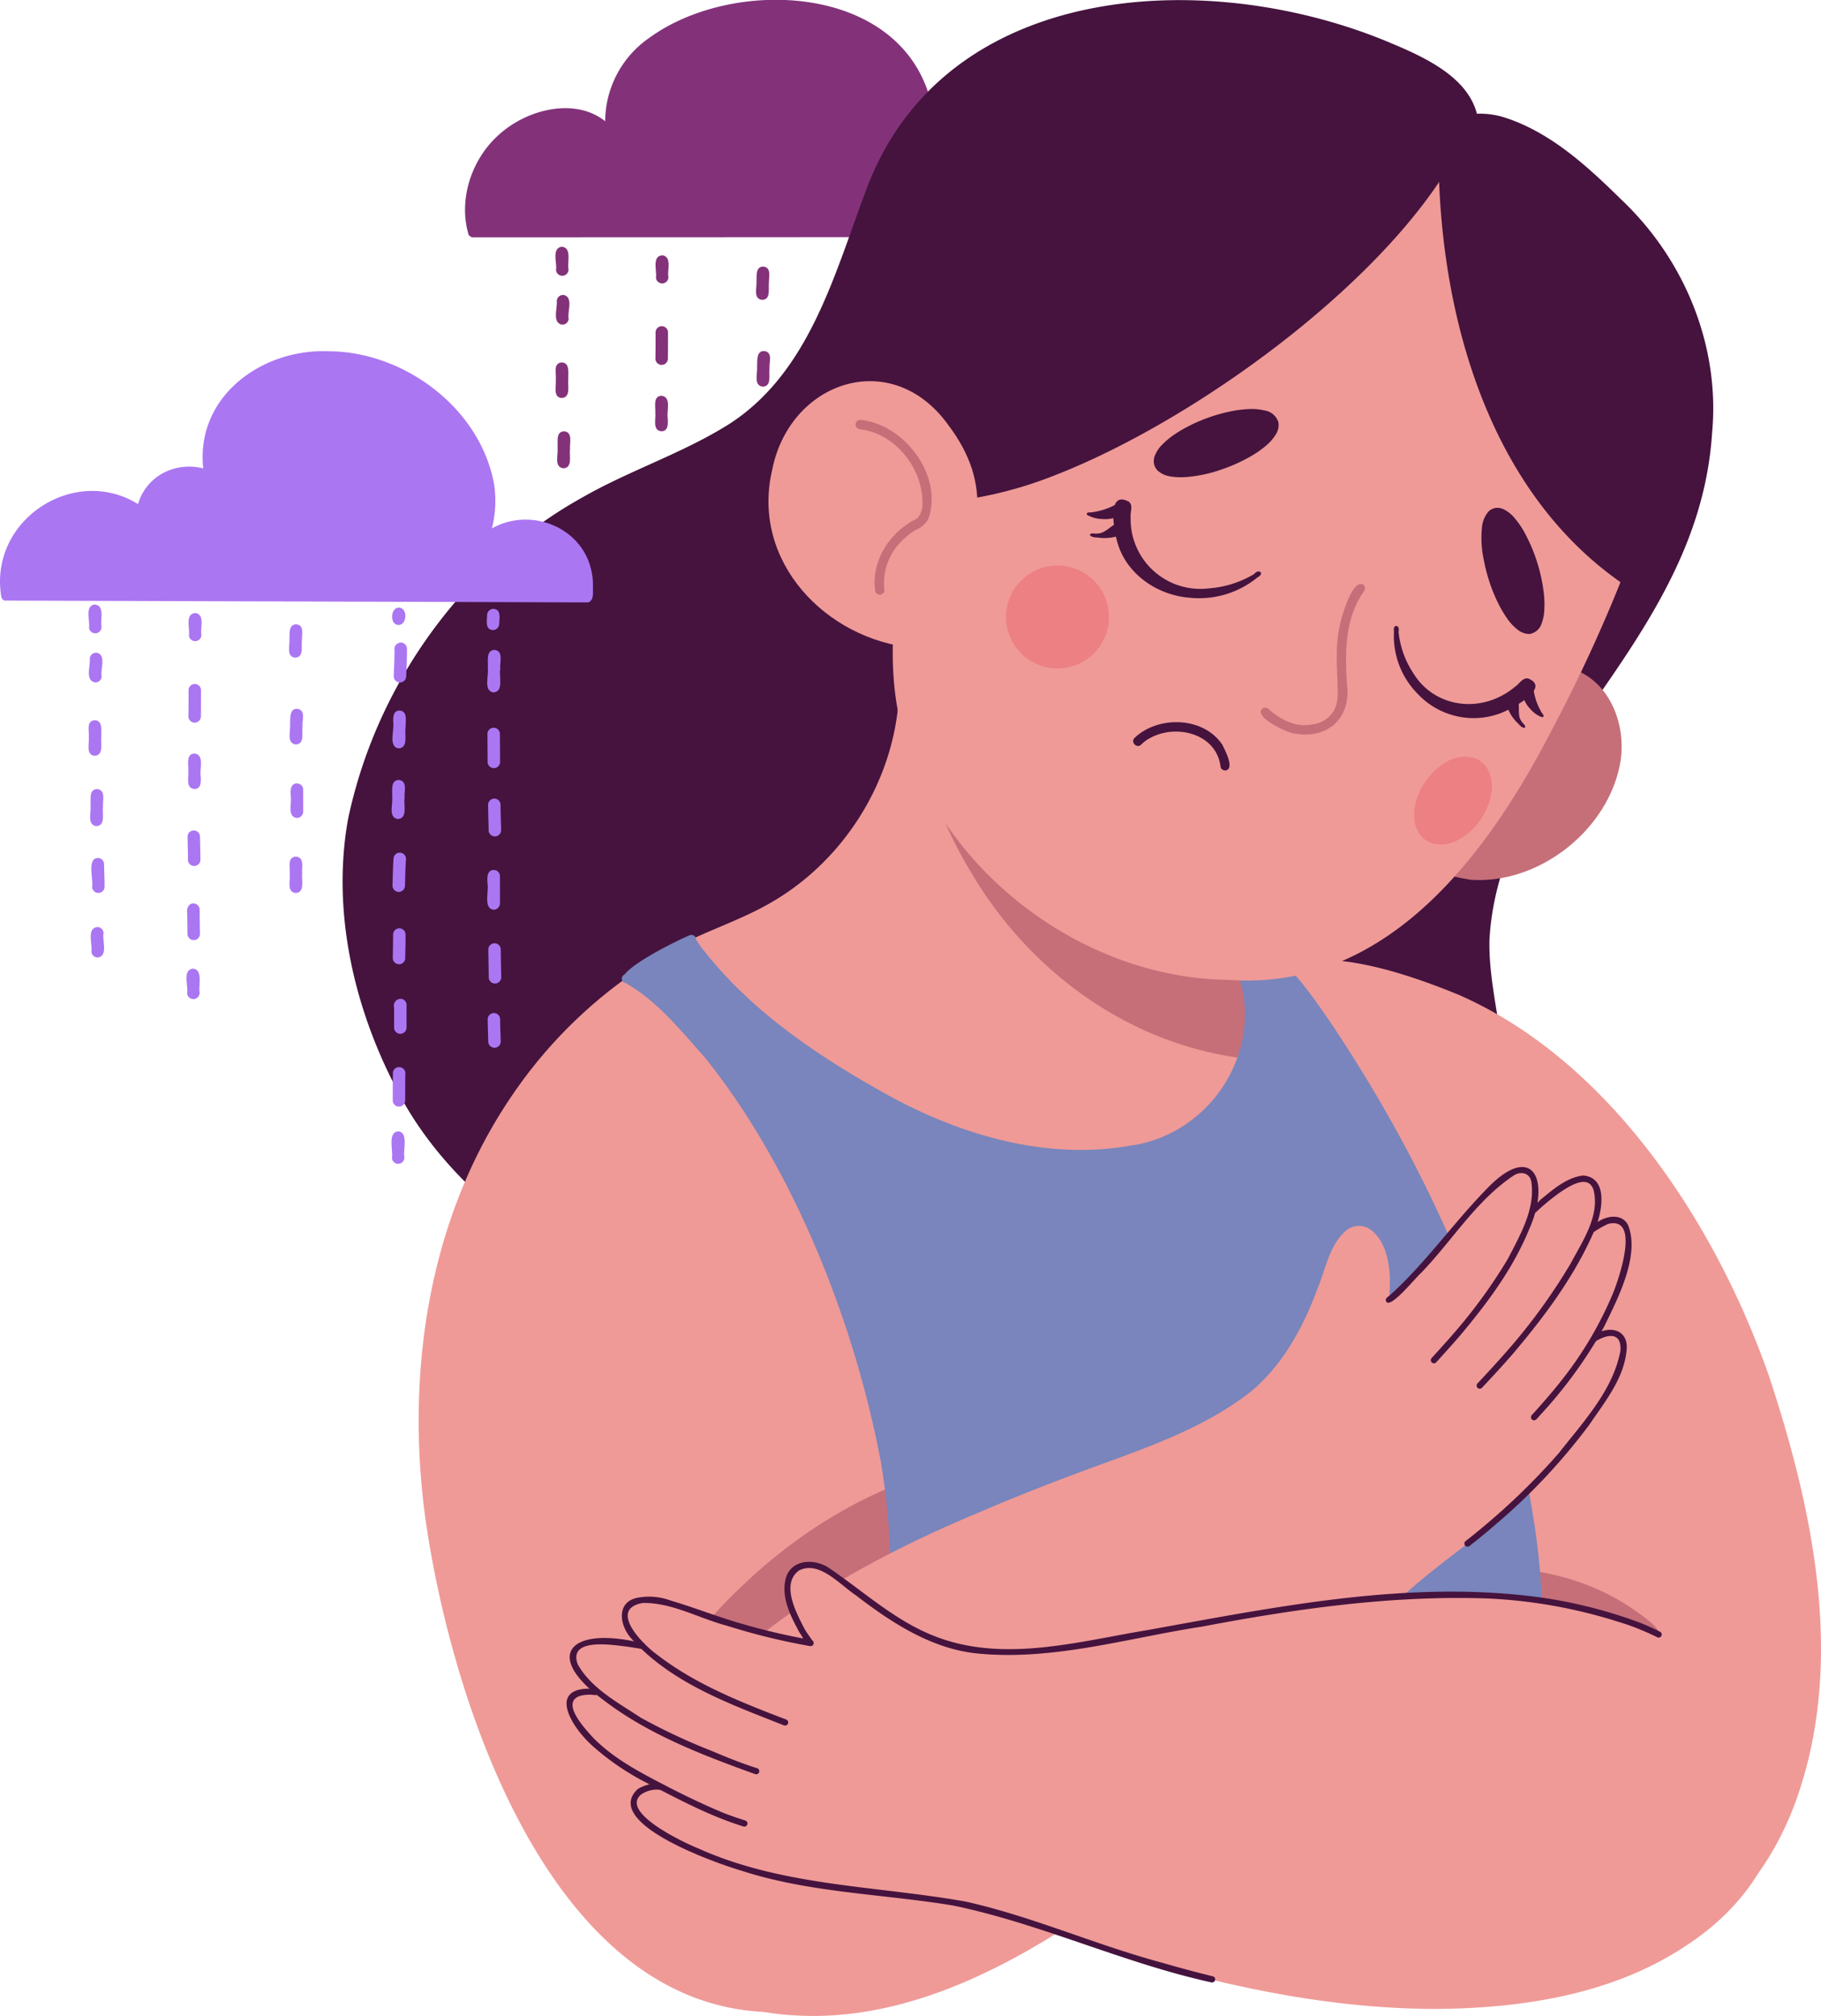 <svg id="Grupo_1188492" data-name="Grupo 1188492" xmlns="http://www.w3.org/2000/svg" xmlns:xlink="http://www.w3.org/1999/xlink" width="302.092" height="334.346" viewBox="0 0 302.092 334.346">
  <defs>
    <clipPath id="clip-path">
      <rect id="Rectángulo_411014" data-name="Rectángulo 411014" width="302.092" height="334.346" fill="none"/>
    </clipPath>
    <clipPath id="clip-path-3">
      <rect id="Rectángulo_411011" data-name="Rectángulo 411011" width="17.075" height="17.073" fill="none"/>
    </clipPath>
    <clipPath id="clip-path-4">
      <rect id="Rectángulo_411012" data-name="Rectángulo 411012" width="12.904" height="14.588" fill="none"/>
    </clipPath>
  </defs>
  <g id="Grupo_1188491" data-name="Grupo 1188491" clip-path="url(#clip-path)">
    <g id="Grupo_1188490" data-name="Grupo 1188490">
      <g id="Grupo_1188489" data-name="Grupo 1188489" clip-path="url(#clip-path)">
        <path id="Trazado_1321341" data-name="Trazado 1321341" d="M177.449,136.408c1.407.174.853,1.908.926,2.887-.166,1.088.509,3.206-1.144,3.247-1.549-.255-.78-2.268-.922-3.352.089-.986-.36-2.8,1.14-2.782" transform="translate(-83.813 -64.87)" fill="#83327a"/>
        <path id="Trazado_1321342" data-name="Trazado 1321342" d="M176.707,114.62c1.443-.008,1.1,1.759,1.136,2.733-.134,1.064.477,3.138-1.141,3.162-1.46-.154-.821-2.139-.926-3.029.113-.978-.506-2.693.93-2.867" transform="translate(-83.568 -54.508)" fill="#83327a"/>
        <path id="Trazado_1321343" data-name="Trazado 1321343" d="M177.1,93.277c1.71.319.623,2.75.861,3.963a1.051,1.051,0,0,1-1.108.962c-1.666-.32-.732-2.766-.862-3.963a1.054,1.054,0,0,1,1.108-.962" transform="translate(-83.625 -44.358)" fill="#83327a"/>
        <path id="Trazado_1321344" data-name="Trazado 1321344" d="M209.031,177.581a1.036,1.036,0,0,1-2.066.134c-.016-1.149-.028-2.3-.048-3.449-.166-.821.239-1.88,1.237-1.682a1.046,1.046,0,0,1,.821,1.108c.008,1.3.036,2.6.057,3.89" transform="translate(-98.384 -82.062)" fill="#83327a"/>
        <path id="Trazado_1321345" data-name="Trazado 1321345" d="M208.887,197.175a1.036,1.036,0,0,1-2.066.137c.239-1.225-.817-3.825.9-4.12,1.8.06.95,2.786,1.168,3.983" transform="translate(-98.305 -91.874)" fill="#83327a"/>
        <path id="Trazado_1321346" data-name="Trazado 1321346" d="M209.191,154.321a1.036,1.036,0,0,1-2.066.134c0-1.338-.045-2.677-.069-4.007a1.035,1.035,0,0,1,2.066.016c.016,1.285.057,2.571.069,3.857" transform="translate(-98.467 -71.09)" fill="#83327a"/>
        <path id="Trazado_1321347" data-name="Trazado 1321347" d="M209.32,128.9c.045.886.117,2.183-1.108,2.139-1.455-.186-.837-2.025-.954-3.032.065-1-.445-2.855,1.088-2.847,1.642.271.752,2.576.974,3.74" transform="translate(-98.547 -59.52)" fill="#83327a"/>
        <path id="Trazado_1321348" data-name="Trazado 1321348" d="M207.351,104.089a1.034,1.034,0,0,1,2.062.024c0,1.5,0,2.992-.02,4.488a1.035,1.035,0,0,1-2.066-.145c.024-1.577.028-2.883.024-4.367" transform="translate(-98.596 -49.045)" fill="#83327a"/>
        <path id="Trazado_1321349" data-name="Trazado 1321349" d="M209.5,84.337a1.036,1.036,0,0,1-2.066.133c.186-1.193-.724-3.635,1.092-3.736,1.6.3.756,2.451.974,3.6" transform="translate(-98.616 -38.394)" fill="#83327a"/>
        <path id="Trazado_1321350" data-name="Trazado 1321350" d="M240.39,84.311c1.338.149.873,1.7.9,2.624-.13,1.011.364,2.9-1.168,2.895-1.464-.21-.825-2.026-.9-3.041.052-.922-.182-2.519,1.168-2.479" transform="translate(-113.727 -40.095)" fill="#83327a"/>
        <path id="Trazado_1321351" data-name="Trazado 1321351" d="M240.743,111.026c1.3.331.635,1.9.732,2.855-.154,1.039.42,3.037-1.165,3.041-1.537-.243-.788-2.232-.9-3.3.049-.979-.166-2.806,1.331-2.592" transform="translate(-113.813 -52.791)" fill="#83327a"/>
        <path id="Trazado_1321352" data-name="Trazado 1321352" d="M241.717,135.589c0,1.258.016,2.519.008,3.772a1.045,1.045,0,0,1-1.108.962c-1.557-.23-.776-2.406-.95-3.481-.04-.882-.17-2.28,1.1-2.232a1.043,1.043,0,0,1,.954.979" transform="translate(-113.954 -64.014)" fill="#83327a"/>
        <path id="Trazado_1321353" data-name="Trazado 1321353" d="M240.423,157.749c1.4.2.861,1.8.979,2.762-.149,1.092.533,3.238-1.132,3.271-1.46-.2-.821-2.038-.938-3.053.1-1.027-.5-2.98,1.092-2.98" transform="translate(-113.796 -75.019)" fill="#83327a"/>
        <path id="Trazado_1321354" data-name="Trazado 1321354" d="M272.843,133.517c1.447.194.813,1.953.918,2.952-.206,1.149.586,3.457-1.156,3.526-1.617-.3-.736-2.47-.91-3.627.077-.994-.351-2.85,1.149-2.85" transform="translate(-129.166 -63.495)" fill="#83327a"/>
        <path id="Trazado_1321355" data-name="Trazado 1321355" d="M272.967,111.567c1.516,0,1.047,1.844,1.071,2.842-.2,1.124.518,3.368-1.181,3.429-1.722-.279-.643-3.109-.865-4.355-.024-.764-.033-1.848.974-1.916" transform="translate(-129.285 -53.057)" fill="#83327a"/>
        <path id="Trazado_1321356" data-name="Trazado 1321356" d="M274.466,91.048c.012,1.557-.069,3.117-.133,4.67a1.038,1.038,0,0,1-1.1.958,1.049,1.049,0,0,1-.962-1.1c.061-1.4.13-2.8.133-4.2a1.092,1.092,0,0,1,1.1-1.318,1.045,1.045,0,0,1,.962.995" transform="translate(-129.478 -42.824)" fill="#83327a"/>
        <path id="Trazado_1321357" data-name="Trazado 1321357" d="M272.949,79.012c1.452.1,1.262,2.992-.2,2.879s-1.261-2.988.2-2.879" transform="translate(-129.235 -37.573)" fill="#83327a"/>
        <path id="Trazado_1321358" data-name="Trazado 1321358" d="M302.872,79.406c1.3.137.9,1.646.894,2.551a1.043,1.043,0,0,1-1.1.958c-1.29-.133-.906-1.646-.9-2.547a1.048,1.048,0,0,1,1.108-.962" transform="translate(-143.478 -37.761)" fill="#83327a"/>
        <path id="Trazado_1321359" data-name="Trazado 1321359" d="M303.1,92.392c1.513.215.772,2.107.91,3.146-.263,1.205.659,3.821-1.168,3.9-1.67-.287-.708-2.846-.9-4.047.109-1.027-.4-2.992,1.156-3" transform="translate(-143.542 -43.938)" fill="#83327a"/>
        <path id="Trazado_1321360" data-name="Trazado 1321360" d="M304.014,122.64a1.036,1.036,0,0,1-2.066.133c0-1.605-.024-3.206-.028-4.808a1.035,1.035,0,0,1,2.066.025c.012,1.548.024,3.1.028,4.65" transform="translate(-143.58 -55.643)" fill="#83327a"/>
        <path id="Trazado_1321361" data-name="Trazado 1321361" d="M304.279,144.623a1.036,1.036,0,0,1-2.066.137c-.02-1.455-.085-2.919-.093-4.375a1.036,1.036,0,0,1,2.066.146c0,1.362.069,2.729.093,4.092" transform="translate(-143.676 -66.305)" fill="#83327a"/>
        <path id="Trazado_1321362" data-name="Trazado 1321362" d="M303.951,162.991c0,1.54.02,3.081,0,4.621a1.038,1.038,0,0,1-1.108.959c-1.666-.235-.707-3.118-.954-4.331-.061-.885-.15-2.292,1.1-2.244a1.018,1.018,0,0,1,.958.995" transform="translate(-143.541 -77.038)" fill="#83327a"/>
        <path id="Trazado_1321363" data-name="Trazado 1321363" d="M304.324,190.786a1.036,1.036,0,0,1-2.066.137q-.03-2.39-.077-4.771a1.037,1.037,0,0,1,2.07.125c.008,1.5.052,3,.073,4.509" transform="translate(-143.705 -88.069)" fill="#83327a"/>
        <path id="Trazado_1321364" data-name="Trazado 1321364" d="M304.155,211.923a1.036,1.036,0,0,1-2.066.133c-.028-1.285-.081-2.58-.093-3.865a1.033,1.033,0,0,1,2.062.016c0,1.233.064,2.479.1,3.716" transform="translate(-143.617 -98.548)" fill="#83327a"/>
        <path id="Trazado_1321365" data-name="Trazado 1321365" d="M273.7,248.972a1.036,1.036,0,0,1-2.066.133c.234-1.229-.732-4.2.962-4.444,1.852.024.865,3.077,1.1,4.31" transform="translate(-129.147 -116.351)" fill="#83327a"/>
        <path id="Trazado_1321366" data-name="Trazado 1321366" d="M273.093,224.268a1.044,1.044,0,0,1,.962,1.1c-.04,1.468-.024,2.939-.024,4.407a1.036,1.036,0,0,1-2.066.137c0-1.565,0-3.13.024-4.691a1.043,1.043,0,0,1,1.1-.958" transform="translate(-129.334 -106.651)" fill="#83327a"/>
        <path id="Trazado_1321367" data-name="Trazado 1321367" d="M273.635,202.729a1.044,1.044,0,0,1,.809,1.168c.016,1.185,0,2.369,0,3.554a1.036,1.036,0,0,1-2.066.137c0-1.148,0-2.285,0-3.432a1.133,1.133,0,0,1,1.249-1.428" transform="translate(-129.525 -96.398)" fill="#83327a"/>
        <path id="Trazado_1321368" data-name="Trazado 1321368" d="M274.089,181.428c.008,1.334-.033,2.665-.057,4a1.033,1.033,0,0,1-1.1.958,1.052,1.052,0,0,1-.962-1.1c.028-1.306.052-2.608.057-3.914a1.036,1.036,0,0,1,2.066.061" transform="translate(-129.336 -85.803)" fill="#83327a"/>
        <path id="Trazado_1321369" data-name="Trazado 1321369" d="M273.162,156.575a1.043,1.043,0,0,1,.958,1.1c-.1,1.468-.121,2.939-.166,4.407a1.036,1.036,0,1,1-2.066-.146c.049-1.468.061-2.94.17-4.407a1.043,1.043,0,0,1,1.1-.958" transform="translate(-129.299 -74.459)" fill="#83327a"/>
        <path id="Trazado_1321370" data-name="Trazado 1321370" d="M238.248,31c.441,1.181,1.011,7.311-.287,8.071a.533.533,0,0,1-.477.263c-1.787.016-3.575,0-5.361,0q-2.96,0-5.916,0-6.186,0-12.369,0t-12.336.008q-6.149,0-12.3.008-6.344,0-12.7,0-6.314.006-12.632.008-5.889,0-11.786,0c-1.249,0-2.5,0-3.752,0a.473.473,0,0,1-.352-.166.484.484,0,0,1-.287-.271c-1.739-5.807.477-12.494,4.945-16.5,4.6-4.258,12.632-6.353,17.71-2.317a16.92,16.92,0,0,1,7.282-13.8c13.756-10.052,41.032-9.082,46.532,9.765a21.967,21.967,0,0,1,.736,5.39c5.843-.445,12.053,3.461,13.351,9.514" transform="translate(-69.954 0)" fill="#83327a"/>
        <path id="Trazado_1321371" data-name="Trazado 1321371" d="M320.464,33.083c10.5,9.91,16.441,24.252,15.1,38.72-1.3,20.294-13.137,35.295-24.2,51.25-6.251,9.947-12.114,20.889-12.732,32.833-.239,9.89,4.136,19.683,1.488,29.537-2.03,8.366-7.9,15.135-14.188,20.735C264.6,225.076,232.3,228.82,204.786,228.028c-14.564-.768-28.866-4.371-42.626-9.122a.814.814,0,0,1-.453-.1c-.093-.048-.182-.1-.275-.149,0,0,0,0-.008,0-.449-.157-.9-.319-1.35-.477a.751.751,0,0,1-.469-.53c-16.586-9.195-33.56-19.788-42.375-37.2-7.032-13.481-10.65-29.355-7.974-44.47,4.621-22.178,18.887-42.278,38.72-53.365,7.884-4.545,16.768-7.391,24.47-12.232C185.8,61.828,189.939,45.553,195.2,31.591c12.854-34.8,56.393-37.066,86.315-24.746,5.717,2.382,13.371,5.625,15.033,12.038a13.39,13.39,0,0,1,4.609.627c7.614,2.454,13.707,8.071,19.307,13.574" transform="translate(-51.538 -0.018)" fill="#45133e"/>
        <path id="Trazado_1321372" data-name="Trazado 1321372" d="M308.534,254.464c6.967,8.418,8.786,21.054,2.568,30.394a40.651,40.651,0,0,1-2.863,3.939.693.693,0,0,1-.178.578c-8.184,10.647-23.2,10.687-35.412,9.514-22.485-1.945-41.825-16.55-54.408-34.656a59.581,59.581,0,0,1-4.12-7.088,1.363,1.363,0,0,1-.1-.17.788.788,0,0,1-.6-.445c-.51-1.221,2.183-1.767,2.952-2.333,3.987-1.86,8.281-3.4,12.122-5.523,13.889-7.541,22.9-23.068,22.109-38.849.142-.882-.578-2.236.428-2.7a1.135,1.135,0,0,1,.445.012,1.157,1.157,0,0,1,.934.683c6.918,9.348,14.641,18.187,24.18,24.927,10.573,7.323,23.791,11.232,31.943,21.717" transform="translate(-101.464 -98.492)" fill="#ef9a97"/>
        <path id="Trazado_1321373" data-name="Trazado 1321373" d="M345.271,274.376c-20.784-1.146-38.971-13.808-49.281-31.591a67.551,67.551,0,0,1-7.326-17.295,67.7,67.7,0,0,1-4.258-13.374,18.25,18.25,0,0,1-.133-2.289c.142-.882-.578-2.236.428-2.7a1.237,1.237,0,0,1,1.379.7c6.918,9.348,14.641,18.187,24.179,24.928,16.254,10.348,40.108,18.054,38.183,41.7q-1.585.007-3.17-.077" transform="translate(-135.131 -98.495)" fill="#c66f79"/>
        <path id="Trazado_1321374" data-name="Trazado 1321374" d="M220.1,391.613c4.735,21.369,5.827,44.045.647,65.43-4.8,16.735-11.483,22.428-29.165,21.943-37.111-.008-53.652-51.375-58.011-81.7-3.34-24.334.441-50.195,14.593-70.691a77.619,77.619,0,0,1,20.937-20.67c.445-.351,1.411-.873,1.5.033,27.511,20.358,41.934,53.139,49.5,85.651" transform="translate(-62.98 -145.263)" fill="#ef9a97"/>
        <path id="Trazado_1321375" data-name="Trazado 1321375" d="M484.521,372.87c7.387,22.449,12.62,47.655,4.23,70.537-4.488,12.045-14.189,25.077-28.643,22.291-21.2-4.213-29.776-27.879-35.3-46.273A296.547,296.547,0,0,1,414.9,374.7c-1.965-13.853-2.426-27.944-4.48-41.772a72.706,72.706,0,0,0-5.6-18.968c-1.011-2.6-4.844-5.98-2.555-8.637,7.969-4.573,22.667.748,30.661,4.011,25.21,11.035,42.824,38.275,51.6,63.534" transform="translate(-190.958 -144.355)" fill="#ef9a97"/>
        <path id="Trazado_1321376" data-name="Trazado 1321376" d="M214.567,505.379a.873.873,0,0,1-.467-.487,1.167,1.167,0,0,1-.912.107.966.966,0,0,1-.61-.513,1.2,1.2,0,0,1-.028-.841c.012-.039.024-.079.038-.117a1.319,1.319,0,0,1-1.559.222.907.907,0,0,1-.373-.557,8.512,8.512,0,0,1-.5.728,1.5,1.5,0,0,1-1.493.6,1.05,1.05,0,0,1-.57-1.524,5.935,5.935,0,0,1,.47-.792,1.3,1.3,0,0,1,.136-1.181,90.628,90.628,0,0,1,8.183-10.581q.5-.576,1.02-1.141,2.1-2.295,4.39-4.412.81-.771,1.639-1.523c1.925-1.751,3.946-3.392,6.017-4.961a79.575,79.575,0,0,1,13.137-8.038c2.208-1.08,4.488-1.981,6.789-2.835a3.394,3.394,0,0,1,.995-.271,1.5,1.5,0,0,1,1.064.315.694.694,0,0,1,.167.2l.274-.067c.521-.121,1.043-.242,1.565-.356.271-.061.538-.117.809-.174a2.328,2.328,0,0,1,.951-.079q.164.684.323,1.369c.036.159.07.318.105.477a1.487,1.487,0,0,1-.485.436l-.02.01a1.291,1.291,0,0,1-.029.685,1.634,1.634,0,0,1-.518.775.929.929,0,0,1,.158.31c.121-.034.242-.066.364-.1a5.788,5.788,0,0,1,.936-.212q.561,2.7,1.042,5.422a13.158,13.158,0,0,1-1.3.443c-.63.21-1.257.424-1.884.639-1.31.449-2.62.9-3.914,1.391l.037-.015q-.686.269-1.364.554-2.068.923-4.084,1.964l.069-.039-.148.079-.018.009.013-.006c-1.047.565-2.087,1.143-3.11,1.75q-1.6.981-3.14,2.046l.039-.029-.07.05-.092.063.077-.052a116.865,116.865,0,0,0-9.321,7.539c-1.308,1.182-2.612,2.367-3.86,3.612-1.3,1.3-2.56,2.646-3.793,4.017l-.068.076-.057.065.009-.01-.285.32.009-.01-.046.052-.088.1.028-.031a16.957,16.957,0,0,1-2.161,2.216,5.265,5.265,0,0,1-.795.815,1.36,1.36,0,0,1-1.355.247s-.008,0-.016,0a.9.9,0,0,1-.1-.049,7.9,7.9,0,0,1-.572.765,1.7,1.7,0,0,1-1.2.633,1.045,1.045,0,0,1-.439-.1" transform="translate(-98.899 -222.124)" fill="#c66f79"/>
        <path id="Trazado_1321377" data-name="Trazado 1321377" d="M492.1,506.578a2.456,2.456,0,0,1-.539-.231,1.512,1.512,0,0,1-1.4.051l0,.006c-.3-.132-.607-.251-.915-.368a81.022,81.022,0,0,0-8.312-2.483l.19.049c-.34-.079-.673-.167-1.011-.251l.19.048c-5.818-1.5-11.887-1.93-17.5-4.173.665-.128,1.5-.135,2.23-.2q-1.129-.158-2.259-.3l.19.025c-.154-.02-.307-.037-.461-.057l.19.024c-1.352-.282-3-.018-4.128-.93-1.225-1.43.474-2.071,1.755-2,9.9-.693,20.25,1.09,28.5,6.833l-.025-.016c.56.374,6.2,4.182,3.308,3.971" transform="translate(-217.869 -235.71)" fill="#c66f79"/>
        <path id="Trazado_1321378" data-name="Trazado 1321378" d="M347.874,392.13a116.931,116.931,0,0,1,1.54,20.338c-.06,1.8-.21,3.6-.376,5.4a.8.8,0,0,1,.231.344,1.469,1.469,0,0,1-1.168,1.358.672.672,0,0,1-.239-.064c-7.889,2.777-15.846,5.39-23.917,7.6a178.633,178.633,0,0,1-55.953,5.96,159.76,159.76,0,0,1-27.366-3.384c-.837-.352-2.413-.041-2.462-1.226a.27.27,0,0,1,.008-.057.682.682,0,0,1-.077-.489,128.013,128.013,0,0,0,2.636-15.022,113.5,113.5,0,0,0-1.035-29.6c-4.29-23.072-14.516-49.042-29.3-67.375-4-4.484-7.84-9.279-13.056-12.264a.786.786,0,0,1-.667-.692.826.826,0,0,1,.493-.752c1.629-2.187,9.433-5.968,10.767-6.485A.766.766,0,0,1,209,296.4a13.451,13.451,0,0,0,.97,1.44c7.763,10.056,18.426,17.362,29.379,23.557,12.506,7.177,27.313,11.758,41.744,9.207,13.04-1.843,21.9-15.195,18.054-27.81a24.461,24.461,0,0,0-2.11-4.44.784.784,0,0,1,.295-1.059c.906-.364,1.4.675,1.82,1.65.513-2.1,2.22-2.875,5.527-.3,3.757,3.1,6.542,7.165,9.312,11.128,16.675,24.834,29.137,52.706,33.888,82.364" transform="translate(-93.529 -140.601)" fill="#7985bc"/>
        <path id="Trazado_1321379" data-name="Trazado 1321379" d="M197.869,484.769c-.589,16.225,13.795,24.534,28.413,25.148,14.763.824,29-5.086,41.422-12.6,13.362-8.191,25.049-18.864,35.621-30.378,6.91-7.473,13.149-15.725,20.04-23.182,4.641-4.985,10.006-8.848,15.316-12.991,8.6-6.912,17.029-14.6,22.37-24.4,1.237-2.5,4.63-9.115.281-9.779a6.956,6.956,0,0,0-2.3.728,60.366,60.366,0,0,0,4.236-9.642c2.835-7.827,1.113-12.835-4.755-8.441q.569-1.593,1.022-3.234c.485-1.974.271-4.994-2.347-5.043-3.4.305-5.968,2.9-8.46,5.171.127-.5.232-1.009.325-1.518.433-2.128-.116-5.473-2.913-5.244-2.078.231-3.452,2.09-4.822,3.489-5.151,5.828-9.841,12.379-15.831,17.352-.318.254-.642.507-.964.754.434-4.292-.037-9.231-3.178-11.462a3.348,3.348,0,0,0-3.861.169c-2.855,2.395-3.453,6.413-4.819,9.684-2.376,6.44-5.85,12.843-11.2,17.205-8.96,6.936-19.988,10.077-30.4,14.074-4.973,1.884-9.952,3.85-14.855,5.986-.013,0-.023.009-.039.015-26.827,11.182-57.218,29.829-58.3,58.14" transform="translate(-94.09 -175.648)" fill="#ef9a97"/>
        <path id="Trazado_1321380" data-name="Trazado 1321380" d="M478.539,378.688c2.022,5.014-1.65,12.1-3.861,16.659-.174.331-.352.663-.534.991,2.159-.777,4.315.162,4.181,2.806-.295,4.816-3.6,8.831-6.215,12.684A99.825,99.825,0,0,1,456.171,428.7q-1.929,1.668-3.942,3.235a.529.529,0,0,1-.728-.093.522.522,0,0,1,.089-.724c1.011-.792,2.014-1.593,2.992-2.422a111.078,111.078,0,0,0,12.486-12.183c4.007-5.127,9-10.412,10.213-16.974.121-1.763-.542-2.794-2.418-2.325a6.4,6.4,0,0,0-1.654.752,75.51,75.51,0,0,1-9.332,12.353c-.344.356-.752,1.083-1.286.618a.53.53,0,0,1,0-.736c1.8-1.973,3.534-3.963,5.172-6.065a61.218,61.218,0,0,0,8.261-14.063c.978-2.369,4.646-12.955-.809-11.552a15.961,15.961,0,0,0-2.369,1.355c-3.247,7.411-8.144,13.97-13.339,20.1-1.682,1.953-3.437,3.837-5.2,5.717a.516.516,0,1,1-.732-.728c1.658-1.779,3.316-3.562,4.909-5.39a97.035,97.035,0,0,0,10.541-14.5c1.949-3.684,4.868-7.868,3.8-12.179-.861-2.681-3.91-.7-5.386.263a36.314,36.314,0,0,0-4.144,3.388.433.433,0,0,1-.158.1,19.327,19.327,0,0,1-.974,2.693c-2.653,6.538-6.938,12.268-11.443,17.641-1.31,1.525-2.665,3.009-4.015,4.5a.526.526,0,0,1-.732,0,.534.534,0,0,1,0-.736c1.176-1.294,2.353-2.583,3.481-3.881a86.776,86.776,0,0,0,9.15-12.543c2.014-3.934,4.545-8.2,3.906-12.745-.246-1.537-1.751-1.848-2.927-1.1-6.279,4.185-10.23,10.861-15.418,16.21-.829.7-5.094,6-5.737,4.7-.311-.55.433-.841.7-1.128,5.806-5.261,10.306-11.714,15.745-17.322,6.312-6.732,9.591-3.756,8.641,2.03a2.478,2.478,0,0,0,.457-.421c2.083-1.71,4.327-3.7,7.08-4.064,3.773.267,3.393,4.731,2.438,7.723,1.549-1.063,4.007-1.451,5.05.465" transform="translate(-208.461 -175.525)" fill="#45133e"/>
        <path id="Trazado_1321381" data-name="Trazado 1321381" d="M377.09,520.9c9.041,13.484,1.185,28.122-10.921,36.338-12.118,8.471-27.338,10.941-41.854,11.087-15.672.069-31.227-2.855-46.276-7.081-9.81-2.717-19.457-6.449-29.242-9.162-6.57-1.8-13.165-2.256-19.861-2.984-10.949-1.35-22.166-3.453-31.862-8.968-2.365-1.472-8.734-5.313-5.385-8.168a6.963,6.963,0,0,1,2.337-.59,60.377,60.377,0,0,1-8.677-5.968c-6.53-5.164-7.7-10.327-.4-9.68-.881-.7-1.739-1.443-2.571-2.212-1.452-1.423-2.859-4.1-.659-5.523,3.049-1.528,6.6-.679,9.915-.057-.372-.36-.728-.736-1.076-1.12-1.488-1.581-2.782-4.715-.283-5.992,1.889-.9,4.036-.04,5.936.428,7.448,2.244,14.884,5.345,22.595,6.421.4.049.813.093,1.217.134-2.628-3.421-4.828-7.869-3.332-11.419a3.349,3.349,0,0,1,3.372-1.889c3.688.534,6.312,3.635,9.195,5.7,5.41,4.225,11.734,7.84,18.58,8.734,11.269,1.181,22.3-1.953,33.256-4.035,5.22-1.015,10.489-1.965,15.781-2.73.012,0,.025,0,.04-.008,28.7-4.613,64.351-4.755,80.177,18.745" transform="translate(-85.574 -235.147)" fill="#ef9a97"/>
        <path id="Trazado_1321382" data-name="Trazado 1321382" d="M223.59,526.245c-8.96-3.549-18.671-7-25.262-14.355-1.926-2.024-2.647-5.941.788-6.768a10.226,10.226,0,0,1,5.612.4c3.894,1.145,7.664,2.652,11.564,3.781a108.1,108.1,0,0,0,11.819,2.778.519.519,0,0,1-.2,1.019,108,108,0,0,1-13.772-3.377c-4.645-1.221-9.161-3.885-14.011-3.769-5.719,1.063.068,6.885,2.415,8.557,6.074,4.705,13.24,7.618,20.346,10.359.384.146.78.275,1.156.445a.517.517,0,0,1-.465.922l.008,0" transform="translate(-93.548 -240.095)" fill="#45133e"/>
        <path id="Trazado_1321383" data-name="Trazado 1321383" d="M211,540.589c-8.808-3.19-17.79-6.6-25.275-12.365-9.854-7.291-5.491-11.9,5.216-9.652.583.189,1.869-.049,1.82.837a.529.529,0,0,1-.61.409c-.992-.171-1.988-.326-2.972-.457-2.4-.277-9.193-1.292-7.642,2.984,2.249,4.054,6.773,6.415,10.524,8.906a100.457,100.457,0,0,0,11.788,5.51c2.463,1.044,4.936,2.044,7.487,2.849a.518.518,0,0,1-.336.979" transform="translate(-85.703 -246.338)" fill="#45133e"/>
        <path id="Trazado_1321384" data-name="Trazado 1321384" d="M208.565,556.884c-5.406-1.674-10.436-4.328-15.437-6.926a42.609,42.609,0,0,1-9.454-6.308c-3.63-3.136-8.039-10.227.351-9.583a.519.519,0,0,1-.06,1.035,6.466,6.466,0,0,0-2.394.089c-3.552,1.043.824,5.6,2.1,7.016,3.41,3.457,7.759,5.713,12.025,7.925,2.954,1.53,6.048,3.025,9.081,4.3,1.343.566,2.731,1.026,4.117,1.471a.517.517,0,0,1-.331.979" transform="translate(-85.23 -253.96)" fill="#45133e"/>
        <path id="Trazado_1321385" data-name="Trazado 1321385" d="M295.828,596.945c-14.573-3.182-28.223-9.713-42.8-12.737-11.747-1.947-23.806-2.09-35.218-5.806-3.934-1.144-22.872-7.735-17.3-13.368.545-.659,4.673-1.985,4.488-.364a.51.51,0,0,1-.591.344,4.539,4.539,0,0,0-3.252.827c-3.4,3.051,7.537,8.1,9.761,8.978,13.992,6.229,29.371,6.093,44.174,8.73,10.931,2.444,21.229,7.041,32.023,9.987,2.959.848,5.923,1.67,8.916,2.394a.517.517,0,1,1-.2,1.014" transform="translate(-94.868 -268.166)" fill="#45133e"/>
        <path id="Trazado_1321386" data-name="Trazado 1321386" d="M279.441,509.043c-7.35-.962-13.762-5.191-19.521-9.619-2.609-1.732-6.069-5.8-9.4-4.051-3,2.232-.427,6.987.881,9.55.392.729.912,1.372,1.362,2.058a.534.534,0,0,1,0,.465c-.818,1.065-1.609-1.208-2.09-1.723-1.546-2.826-3.319-6.244-2.179-9.5,1.185-2.9,4.995-2.779,7.2-1.169,5.591,3.809,10.695,8.526,17.051,11.071,11.444,4.654,23.933,1.049,35.582-.882,21.483-3.853,43.49-8.418,65.362-5.4a79.641,79.641,0,0,1,16.117,4.076,39.09,39.09,0,0,1,3.578,1.589.516.516,0,1,1-.465.922,40.462,40.462,0,0,0-6.53-2.588,84.322,84.322,0,0,0-21.612-3.845c-15.9-.552-31.777,1.711-47.364,4.667-12.569,1.926-25.144,5.844-37.963,4.383" transform="translate(-117.998 -234.889)" fill="#45133e"/>
        <path id="Trazado_1321387" data-name="Trazado 1321387" d="M476.394,211.242c5.81,2.394,8.257,9.421,7.226,15.3-1.981,11.148-13.473,20.209-24.79,19.413a29.835,29.835,0,0,1-6.6-1.763.78.78,0,0,1-.433-1.007.752.752,0,0,1,.348-.384c1.989-3.425,3.922-6.874,6.041-10.222,4.444-6.991,8.993-13.8,12.939-21.062-.352-2.135,4.242-.7,5.269-.275" transform="translate(-214.831 -100.046)" fill="#c66f79"/>
        <path id="Trazado_1321388" data-name="Trazado 1321388" d="M407.361,99.337c.979.384.319,1.508.158,2.228-.57,1.889-1.193,3.764-1.856,5.62A253.8,253.8,0,0,1,391.883,138c-10.723,20.888-27.491,43.592-53.644,41.74-24.4-.222-48.015-18.143-54.355-41.777-7.359-28.073,13.748-72.219,36.625-88.914,43.418-33.435,82.74,3.78,86.852,50.283" transform="translate(-134.294 -17.222)" fill="#ef9a97"/>
        <path id="Trazado_1321389" data-name="Trazado 1321389" d="M406.7,55.286c7.586,12.943,11.3,28.757,7.392,43.491-.344,1.261-2.56,8.644-4.149,9.663-.008.016-.016.037-.024.053a.789.789,0,0,1-1.071.251c-21.414-14.6-29.707-41.9-30.677-66.781-13.258,19.8-42.581,40.7-64.816,49.063a67.1,67.1,0,0,1-18.126,4.128.783.783,0,0,1-.125.1c-2.745,1.354-1.779-12.4-1.585-13.934,2.859-36.7,42.2-66.655,77.985-53.284,7.205,2.544,13.841,6.506,20.116,10.82A48.068,48.068,0,0,1,406.7,55.286" transform="translate(-139.43 -11.788)" fill="#45133e"/>
        <path id="Trazado_1321390" data-name="Trazado 1321390" d="M272.839,127.714c7.783,10.238,5.1,18.693.23,29.4-1.063,2.434-2.122,4.88-3.141,7.331-.607.817-1.933.275-2.81.332-14.516-1.411-26.884-14.3-23.459-29.331,2.818-14.851,19.756-20.69,29.181-7.735" transform="translate(-115.6 -57.329)" fill="#ef9a97"/>
        <path id="Trazado_1321391" data-name="Trazado 1321391" d="M273.888,161.189c-.675-4.432,1.816-8.838,5.483-11.232.495-.4,1.153-.555,1.623-.99a3.657,3.657,0,0,0,.729-2.134c.18-5.507-3.922-11.118-9.319-12.317q-.573-.128-1.157-.2a.776.776,0,0,1,.239-1.532c7.277.742,13.727,9.306,11.208,16.428a4.125,4.125,0,0,1-2.162,1.837,14.363,14.363,0,0,0-2.576,2.156,9.745,9.745,0,0,0-2.561,7.615.776.776,0,0,1-1.508.369" transform="translate(-128.692 -63.141)" fill="#c66f79"/>
        <path id="Trazado_1321392" data-name="Trazado 1321392" d="M404.121,209.423c-1.1-.144-6.388-2.685-5.119-4a.794.794,0,0,1,1.1-.008c1.99,1.788,4.631,3.148,7.344,2.534a4.689,4.689,0,0,0,3.619-2.5,5.586,5.586,0,0,0,.5-2.247c.033-3.751-.514-7.543.28-11.261.218-1.394,2.111-8.206,3.95-7.157.578.451.2,1.1-.17,1.536-2.88,4.439-2.835,9.845-2.527,14.912.812,5.77-3.369,9.393-8.976,8.188" transform="translate(-189.656 -87.824)" fill="#c66f79"/>
        <path id="Trazado_1321393" data-name="Trazado 1321393" d="M372.519,169.961c-.38-.228-.771.117-1.022.388a17.115,17.115,0,0,1-7.517,2.356,11.567,11.567,0,0,1-12.935-11.8c-.1-.861.476-1.934-.3-2.582-1.308-.7-2-.316-2.33.56a11.334,11.334,0,0,1-4.138,1.236c-.246-.072-.676.1-.439.4a5.167,5.167,0,0,0,2.422.675,5.54,5.54,0,0,0,1.917-.142c.016.369.048.744.094,1.122-.857.539-1.735,1.431-2.678,1.425-.337.117-1.066-.186-1.286.178a.174.174,0,0,0,.006.106c.356.458,1.145.337,1.676.44a7.845,7.845,0,0,0,2.62-.205,13.587,13.587,0,0,0,.421,1.521c1.66,4.963,6.69,8.235,11.8,8.612a15.253,15.253,0,0,0,11.287-3.393c.324-.158.83-.583.406-.9" transform="translate(-163.48 -75.12)" fill="#45133e"/>
        <path id="Trazado_1321394" data-name="Trazado 1321394" d="M465.54,212.521a10.091,10.091,0,0,1-1.442-3.788c.5-.79.394-1.54-.922-2.065-.962-.167-1.468.919-2.2,1.385-5.5,4.577-13.232,3.49-16.769-2.121a15.287,15.287,0,0,1-2.536-6.97c.065-.352.107-.854-.292-.99-.5-.112-.533.523-.468.858a13.652,13.652,0,0,0,3.922,10.377,12.718,12.718,0,0,0,13.614,3.275,14.266,14.266,0,0,0,1.435-.639,6.872,6.872,0,0,0,1.366,2.045c.39.324.755.977,1.321.953a.19.19,0,0,0,.087-.061c.157-.388-.505-.733-.61-1.052-.554-.686-.368-1.884-.445-2.847.322-.2.637-.412.934-.63a4.85,4.85,0,0,0,1.005,1.489,4.6,4.6,0,0,0,1.939,1.353c.377-.016.259-.436.059-.572" transform="translate(-209.658 -94.141)" fill="#45133e"/>
        <path id="Trazado_1321395" data-name="Trazado 1321395" d="M385.633,131.5a2.871,2.871,0,0,1-.428,2.086,7.922,7.922,0,0,1-1.791,1.99,17.084,17.084,0,0,1-2.576,1.743,27.185,27.185,0,0,1-5.038,2.2,23.053,23.053,0,0,1-5.325,1.108c-.344.024-.688.04-1.035.04a9.777,9.777,0,0,1-1.719-.142,3.882,3.882,0,0,1-2.095-.958,2.17,2.17,0,0,1-.606-1.084,2.534,2.534,0,0,1,.085-1.29,5.284,5.284,0,0,1,1.314-1.986,13.508,13.508,0,0,1,2.288-1.836,20.321,20.321,0,0,1,1.872-1.092.209.209,0,0,0,.033-.016,27.425,27.425,0,0,1,7.3-2.559,18.828,18.828,0,0,1,2.725-.34,9.322,9.322,0,0,1,2.778.239,2.83,2.83,0,0,1,2.216,1.9" transform="translate(-173.566 -61.515)" fill="#45133e"/>
        <path id="Trazado_1321396" data-name="Trazado 1321396" d="M478.983,175.1a14.829,14.829,0,0,1,.04,2.539,7.053,7.053,0,0,1-.461,2.2,2.53,2.53,0,0,1-1.746,1.629,1.86,1.86,0,0,1-.4.04,3.116,3.116,0,0,1-1.8-.7,8.76,8.76,0,0,1-1.94-2.147,19.883,19.883,0,0,1-1.5-2.673c-.061-.125-.117-.246-.17-.372-.012-.016-.02-.036-.033-.057a28.319,28.319,0,0,1-1.633-4.743c-.008-.04-.02-.081-.033-.121a.049.049,0,0,0,0-.024c-.117-.477-.222-.959-.311-1.444a17.09,17.09,0,0,1-.307-5.366,4.623,4.623,0,0,1,1.108-2.68,2.14,2.14,0,0,1,1.2-.578,2.345,2.345,0,0,1,1.229.2,5.479,5.479,0,0,1,1.925,1.544,13.57,13.57,0,0,1,1.537,2.224,27.928,27.928,0,0,1,3.3,10.525" transform="translate(-222.842 -76.366)" fill="#45133e"/>
        <path id="Trazado_1321397" data-name="Trazado 1321397" d="M373.254,232.163c.416.853,1.985,3.76.655,4.2a.775.775,0,0,1-.958-.534c-.623-5.479-7.189-7.177-11.532-4.9a6.39,6.39,0,0,0-1.642,1.168c-.7.72-1.816-.38-1.1-1.1,3.934-3.761,11.5-3.538,14.581,1.164" transform="translate(-170.462 -108.611)" fill="#45133e"/>
        <g id="Grupo_1188485" data-name="Grupo 1188485" transform="translate(166.89 93.8)" opacity="0.5">
          <g id="Grupo_1188484" data-name="Grupo 1188484">
            <g id="Grupo_1188483" data-name="Grupo 1188483" clip-path="url(#clip-path-3)">
              <path id="Trazado_1321398" data-name="Trazado 1321398" d="M335.009,185.177a8.54,8.54,0,0,1-.412,5.6.241.241,0,0,1-.02.049v0a8.527,8.527,0,0,1-6.955,5.054,8.146,8.146,0,0,1-.889.045,8.025,8.025,0,0,1-1.864-.21,9.137,9.137,0,0,1-2.681-1.12,8.514,8.514,0,0,1-3.9-6.247c-.008-.044-.016-.085-.02-.129a8.321,8.321,0,0,1,.1-2.35c.02-.117.04-.234.069-.352a8.453,8.453,0,0,1,2.107-3.978c.02-.02.045-.045.065-.061a8.363,8.363,0,0,1,.708-.663,8.513,8.513,0,0,1,5.276-1.961,8.534,8.534,0,0,1,8.418,6.32" transform="translate(-318.224 -178.856)" fill="#eb6670"/>
            </g>
          </g>
        </g>
        <g id="Grupo_1188488" data-name="Grupo 1188488" transform="translate(234.586 125.486)" opacity="0.5">
          <g id="Grupo_1188487" data-name="Grupo 1188487">
            <g id="Grupo_1188486" data-name="Grupo 1188486" clip-path="url(#clip-path-4)">
              <path id="Trazado_1321399" data-name="Trazado 1321399" d="M460.208,244.074a8.453,8.453,0,0,1-.449,2.8,11.034,11.034,0,0,1-1.367,2.77,10.25,10.25,0,0,1-4.2,3.655,7.1,7.1,0,0,1-1.379.445.012.012,0,0,1-.008,0H452.8a5.783,5.783,0,0,1-1.12.117,4.512,4.512,0,0,1-1.265-.174,4.134,4.134,0,0,1-2.083-1.415,5.1,5.1,0,0,1-.954-2.382,7.633,7.633,0,0,1,.178-2.887,10.68,10.68,0,0,1,.433-1.367.015.015,0,0,0,0-.008c0-.012.012-.024.016-.036.02-.052.041-.105.061-.154,0,0,0-.008.008-.012.077-.182.158-.364.247-.546a11.422,11.422,0,0,1,1.722-2.568c.037-.045.077-.089.113-.13.012-.016.028-.028.04-.044a10.728,10.728,0,0,1,2.038-1.714,5.953,5.953,0,0,1,5.208-.865,4.127,4.127,0,0,1,2.155,1.94,5.783,5.783,0,0,1,.61,2.572" transform="translate(-447.306 -239.275)" fill="#eb6670"/>
            </g>
          </g>
        </g>
        <path id="Trazado_1321400" data-name="Trazado 1321400" d="M177.868,81.748a1.037,1.037,0,0,1-2.07.133c.19-1.176-.753-3.55.909-3.845,1.779.109.922,2.527,1.161,3.712" transform="translate(-83.556 -37.111)" fill="#83327a"/>
        <path id="Trazado_1321401" data-name="Trazado 1321401" d="M28.074,195.025c.189-1.177-.752-3.551.906-3.845,1.783.109.925,2.524,1.16,3.712a1.036,1.036,0,0,1-2.066.133" transform="translate(-13.304 -90.917)" fill="#ab76f2"/>
        <path id="Trazado_1321402" data-name="Trazado 1321402" d="M29.125,211.342c-1.665-.319-.73-2.762-.861-3.963a1.047,1.047,0,0,1,1.108-.958c1.711.317.625,2.747.861,3.958a1.043,1.043,0,0,1-1.108.962" transform="translate(-13.372 -98.164)" fill="#ab76f2"/>
        <path id="Trazado_1321403" data-name="Trazado 1321403" d="M28.976,233.659c-1.457-.156-.82-2.141-.927-3.029.115-.98-.5-2.694.93-2.867,1.444-.011,1.1,1.756,1.136,2.733-.131,1.064.478,3.136-1.14,3.162" transform="translate(-13.315 -108.315)" fill="#ab76f2"/>
        <path id="Trazado_1321404" data-name="Trazado 1321404" d="M29.5,255.681c-1.549-.252-.781-2.267-.922-3.352.092-.987-.358-2.8,1.141-2.782,1.408.176.853,1.908.926,2.887-.165,1.087.512,3.209-1.144,3.247" transform="translate(-13.559 -118.674)" fill="#ab76f2"/>
        <path id="Trazado_1321405" data-name="Trazado 1321405" d="M29.024,276.2c.242-1.286-.918-4.908,1.019-4.86a1.015,1.015,0,0,1,.959.97c.026,1.246.085,2.5.089,3.752a1.036,1.036,0,0,1-2.066.137" transform="translate(-13.742 -129.037)" fill="#ab76f2"/>
        <path id="Trazado_1321406" data-name="Trazado 1321406" d="M28.814,297.25c.206-1.237-.841-3.977,1.055-4.084a1.045,1.045,0,0,1,.958,1.108v-.045c-.232,1.211.788,3.671-.91,3.987a1.043,1.043,0,0,1-1.1-.967" transform="translate(-13.652 -139.417)" fill="#ab76f2"/>
        <path id="Trazado_1321407" data-name="Trazado 1321407" d="M59.707,197.608c.189-1.19-.724-3.632,1.092-3.736,1.6.3.757,2.453.974,3.6a1.036,1.036,0,0,1-2.066.133" transform="translate(-28.363 -92.197)" fill="#ab76f2"/>
        <path id="Trazado_1321408" data-name="Trazado 1321408" d="M60.557,222.7a1.046,1.046,0,0,1-.958-1.1c.025-1.575.03-2.881.024-4.367a1.034,1.034,0,0,1,2.062.024q0,2.244-.02,4.488a1.04,1.04,0,0,1-1.108.958" transform="translate(-28.343 -102.849)" fill="#ab76f2"/>
        <path id="Trazado_1321409" data-name="Trazado 1321409" d="M60.483,244.179c-1.455-.186-.834-2.025-.954-3.033.065-1-.442-2.854,1.088-2.846,1.641.27.752,2.575.974,3.74.046.884.12,2.183-1.108,2.139" transform="translate(-28.294 -113.325)" fill="#ab76f2"/>
        <path id="Trazado_1321410" data-name="Trazado 1321410" d="M59.4,267.593c-.006-1.335-.046-2.675-.069-4.007a1.035,1.035,0,0,1,2.066.016c.013,1.286.056,2.572.069,3.857a1.036,1.036,0,0,1-2.066.134" transform="translate(-28.216 -124.893)" fill="#ab76f2"/>
        <path id="Trazado_1321411" data-name="Trazado 1321411" d="M59.24,290.859c-.018-1.149-.028-2.3-.048-3.449-.165-.824.237-1.883,1.237-1.682a1.047,1.047,0,0,1,.821,1.107c.005,1.3.036,2.594.056,3.891a1.036,1.036,0,0,1-2.066.133" transform="translate(-28.132 -135.868)" fill="#ab76f2"/>
        <path id="Trazado_1321412" data-name="Trazado 1321412" d="M59.1,310.452c.239-1.226-.817-3.824.9-4.12,1.794.062.948,2.785,1.168,3.983a1.036,1.036,0,0,1-2.066.137" transform="translate(-28.054 -145.679)" fill="#ab76f2"/>
        <path id="Trazado_1321413" data-name="Trazado 1321413" d="M92.392,202.972c-1.461-.208-.822-2.026-.9-3.041.054-.921-.182-2.519,1.168-2.479,1.338.148.873,1.7.9,2.624-.129,1.011.365,2.9-1.168,2.895" transform="translate(-43.475 -93.9)" fill="#ab76f2"/>
        <path id="Trazado_1321414" data-name="Trazado 1321414" d="M92.583,230.065c-1.536-.245-.788-2.234-.9-3.3.051-.979-.165-2.805,1.33-2.592,1.3.331.634,1.9.732,2.855-.153,1.038.421,3.035-1.165,3.041" transform="translate(-43.56 -106.597)" fill="#ab76f2"/>
        <path id="Trazado_1321415" data-name="Trazado 1321415" d="M92.893,253.469c-1.558-.231-.777-2.407-.954-3.481-.039-.882-.167-2.283,1.1-2.232a1.043,1.043,0,0,1,.958.976c0,1.257.016,2.518,0,3.775a1.041,1.041,0,0,1-1.1.962" transform="translate(-43.702 -117.822)" fill="#ab76f2"/>
        <path id="Trazado_1321416" data-name="Trazado 1321416" d="M92.546,276.927c-1.461-.205-.822-2.037-.938-3.053.1-1.028-.5-2.98,1.092-2.98,1.4.2.861,1.8.974,2.762-.146,1.09.537,3.238-1.128,3.271" transform="translate(-43.545 -128.826)" fill="#ab76f2"/>
        <path id="Trazado_1321417" data-name="Trazado 1321417" d="M125.023,195.03c-1.448-.1-1.26-2.986.2-2.879s1.263,2.993-.2,2.879" transform="translate(-58.982 -91.377)" fill="#ab76f2"/>
        <path id="Trazado_1321418" data-name="Trazado 1321418" d="M125.5,209.821a1.049,1.049,0,0,1-.962-1.1c.063-1.4.131-2.8.137-4.2a1.087,1.087,0,0,1,1.1-1.318,1.04,1.04,0,0,1,.963.994c.014,1.556-.066,3.115-.134,4.671a1.041,1.041,0,0,1-1.1.958" transform="translate(-59.224 -96.631)" fill="#ab76f2"/>
        <path id="Trazado_1321419" data-name="Trazado 1321419" d="M125.132,230.981c-1.721-.278-.644-3.11-.865-4.355-.026-.767-.033-1.848.974-1.916,1.517,0,1.047,1.842,1.072,2.842-.2,1.124.515,3.368-1.181,3.429" transform="translate(-59.033 -106.863)" fill="#ab76f2"/>
        <path id="Trazado_1321420" data-name="Trazado 1321420" d="M124.877,253.139c-1.616-.3-.736-2.474-.909-3.627.077-1-.351-2.852,1.148-2.851,1.45.194.813,1.95.918,2.952-.205,1.145.585,3.454-1.157,3.526" transform="translate(-58.913 -117.302)" fill="#ab76f2"/>
        <path id="Trazado_1321421" data-name="Trazado 1321421" d="M125.118,276.19a1.055,1.055,0,0,1-.958-1.108c.048-1.467.06-2.94.17-4.407a1.034,1.034,0,1,1,2.062.145c-.105,1.468-.122,2.939-.166,4.407a1.048,1.048,0,0,1-1.108.962" transform="translate(-59.045 -128.265)" fill="#ab76f2"/>
        <path id="Trazado_1321422" data-name="Trazado 1321422" d="M125.205,299.526a1.052,1.052,0,0,1-.962-1.1c.025-1.3.049-2.61.057-3.914a1.034,1.034,0,0,1,2.063.061q0-.026,0-.053c.008,1.35-.033,2.7-.057,4.052a1.036,1.036,0,0,1-1.1.958" transform="translate(-59.085 -139.608)" fill="#ab76f2"/>
        <path id="Trazado_1321423" data-name="Trazado 1321423" d="M124.652,320.729c0-1.146,0-2.285,0-3.433a1.134,1.134,0,0,1,1.249-1.427,1.048,1.048,0,0,1,.812,1.168c.013,1.185,0,2.37,0,3.555a1.036,1.036,0,0,1-2.066.137" transform="translate(-59.271 -150.202)" fill="#ab76f2"/>
        <path id="Trazado_1321424" data-name="Trazado 1321424" d="M124.236,343.057c0-1.563,0-3.129.024-4.691a1.036,1.036,0,0,1,2.066.146c-.039,1.466-.023,2.94-.024,4.407a1.036,1.036,0,0,1-2.066.137" transform="translate(-59.081 -160.456)" fill="#ab76f2"/>
        <path id="Trazado_1321425" data-name="Trazado 1321425" d="M123.912,362.249c.232-1.231-.732-4.2.959-4.444,1.854.023.866,3.077,1.108,4.31a1.036,1.036,0,0,1-2.066.133" transform="translate(-58.895 -170.157)" fill="#ab76f2"/>
        <path id="Trazado_1321426" data-name="Trazado 1321426" d="M154.937,196.059c-1.291-.135-.908-1.647-.9-2.547a1.048,1.048,0,0,1,1.108-.962c1.3.138.9,1.645.894,2.551a1.044,1.044,0,0,1-1.1.958" transform="translate(-73.225 -91.567)" fill="#ab76f2"/>
        <path id="Trazado_1321427" data-name="Trazado 1321427" d="M155.115,212.581c-1.669-.286-.705-2.846-.9-4.048.109-1.027-.4-2.993,1.156-3,1.512.215.776,2.106.91,3.146-.261,1.207.662,3.819-1.169,3.9" transform="translate(-73.289 -97.743)" fill="#ab76f2"/>
        <path id="Trazado_1321428" data-name="Trazado 1321428" d="M154.22,235.913c0-1.6-.023-3.2-.028-4.808a1.035,1.035,0,0,1,2.066.024c.012,1.549.024,3.1.028,4.65a1.036,1.036,0,0,1-2.066.134" transform="translate(-73.327 -109.447)" fill="#ab76f2"/>
        <path id="Trazado_1321429" data-name="Trazado 1321429" d="M154.488,257.9c-.021-1.456-.087-2.92-.093-4.375a1.035,1.035,0,0,1,2.066.145c0,1.363.069,2.729.093,4.092a1.036,1.036,0,0,1-2.066.137" transform="translate(-73.424 -120.11)" fill="#ab76f2"/>
        <path id="Trazado_1321430" data-name="Trazado 1321430" d="M155.122,281.711c-1.667-.236-.707-3.116-.954-4.33-.062-.885-.149-2.292,1.1-2.244a1.018,1.018,0,0,1,.958.994c0,1.541.02,3.081,0,4.622a1.04,1.04,0,0,1-1.108.958" transform="translate(-73.289 -130.843)" fill="#ab76f2"/>
        <path id="Trazado_1321431" data-name="Trazado 1321431" d="M154.536,304.061c-.023-1.59-.048-3.184-.077-4.771a1.035,1.035,0,0,1,2.067.126c.009,1.5.052,3.005.076,4.508a1.036,1.036,0,0,1-2.066.137" transform="translate(-73.454 -141.873)" fill="#ab76f2"/>
        <path id="Trazado_1321432" data-name="Trazado 1321432" d="M154.363,325.2c-.027-1.286-.082-2.581-.093-3.866a1.033,1.033,0,0,1,2.062.017c0,1.233.064,2.479.1,3.715a1.036,1.036,0,0,1-2.066.133" transform="translate(-73.364 -152.354)" fill="#ab76f2"/>
        <path id="Trazado_1321433" data-name="Trazado 1321433" d="M98.375,149.965c-.061.578.17,2.135-.409,2.479a.534.534,0,0,1-.477.275c-3.89,0-7.784-.025-11.678-.037q-6.247-.018-12.49-.04l-12.7-.036q-6.253-.018-12.5-.04-6.411-.019-12.822-.041t-12.818-.04l-12.595-.036q-4.525-.018-9.057-.028a.489.489,0,0,1-.445-.307.447.447,0,0,1-.146-.19C-2.006,139.1,12.3,129.817,22.9,136.42a8.479,8.479,0,0,1,4.945-5.519,9.282,9.282,0,0,1,5.875-.4c0-.037-.008-.065-.012-.089-1.217-11.819,9.663-19.744,20.69-19.344,12.644-.008,25.377,9.5,27.588,22.182a18.254,18.254,0,0,1-.388,7.205c6.987-3.954,16.776.421,16.776,9.51" transform="translate(0 -52.812)" fill="#ab76f2"/>
      </g>
    </g>
  </g>
</svg>

